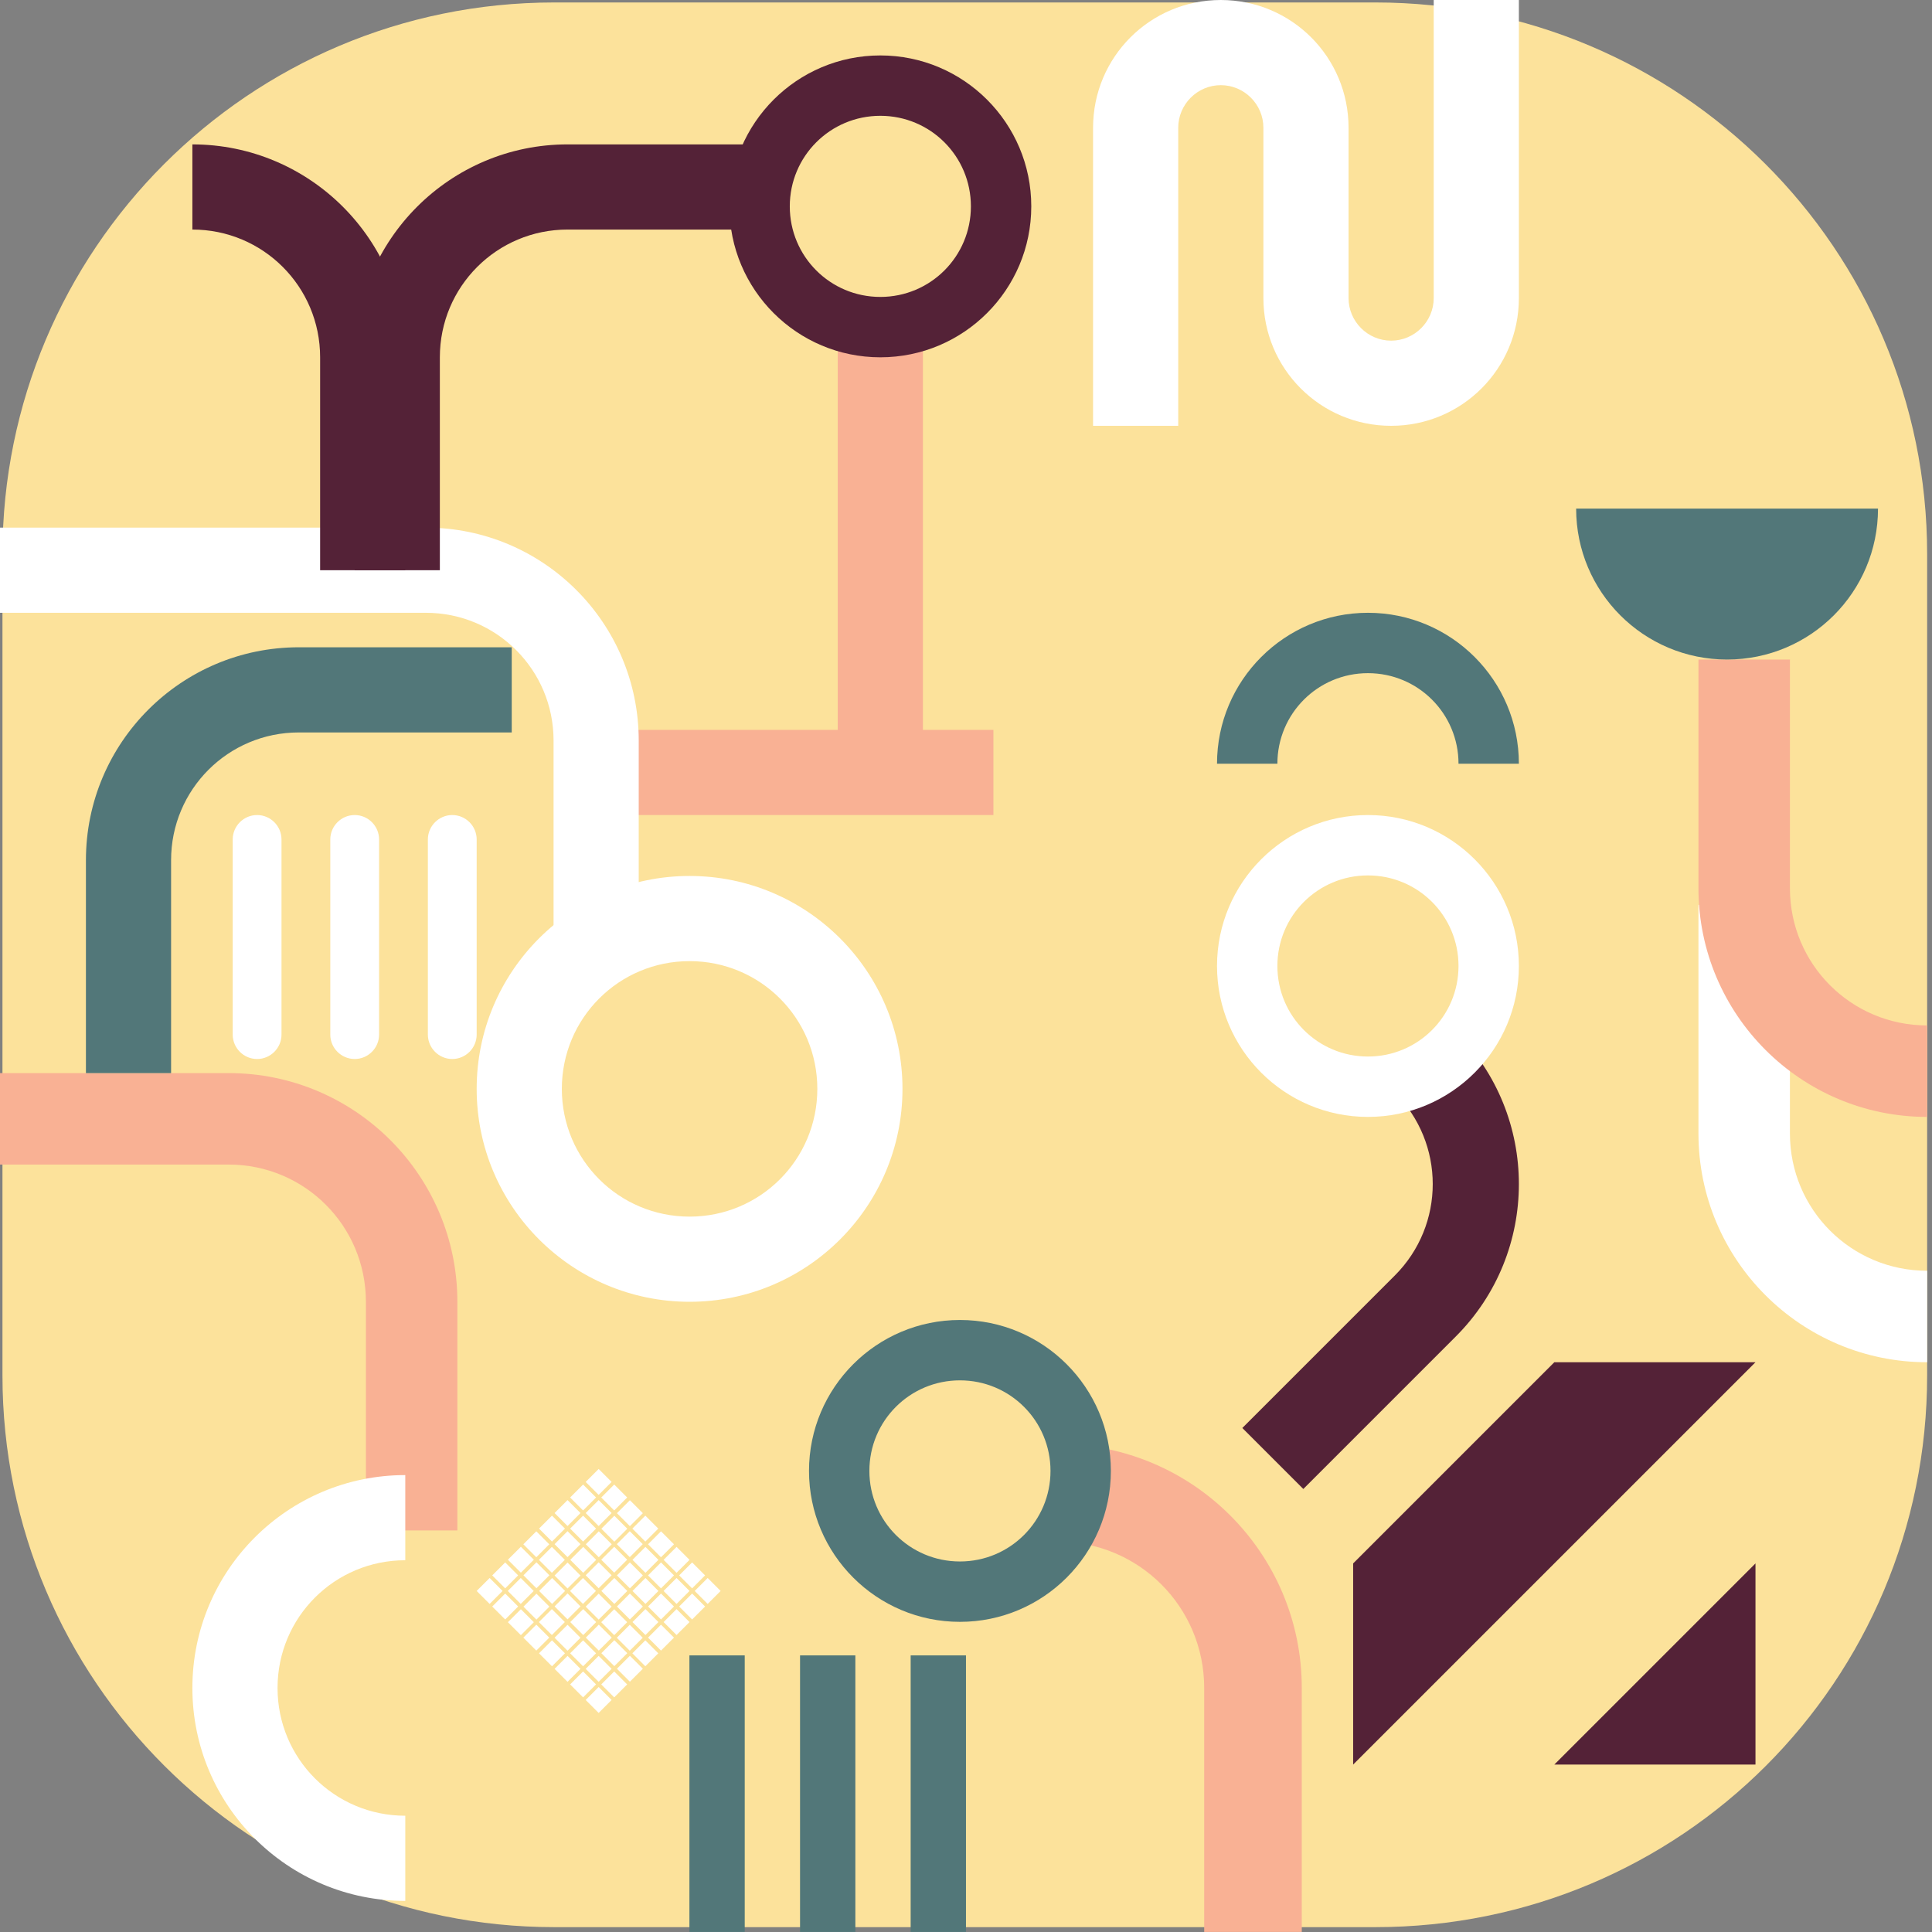 <?xml version="1.0" encoding="utf-8" ?>	<!-- Generator: Assembly 2.4 - http://assemblyapp.co -->	<svg version="1.1" xmlns="http://www.w3.org/2000/svg" xmlns:xlink="http://www.w3.org/1999/xlink" width="4096.00" height="4096.00" viewBox="0 0 4096.0 4096.0"><rect x="0" y="0" width="4096.0" height="4096.0" fill="#808080" stroke="none"/>		<g id="document" transform="scale(13.653 13.653) translate(150.0 150.0)">			<path d="M63.563,149.253 C111.036,149.253 149.253,111.036 149.253,63.563 L149.253,-63.928 C149.253,-111.401 110.737,-149.618 63.563,-149.618 L-63.928,-149.618 C-111.401,-149.618 -149.618,-111.102 -149.618,-63.928 L-149.618,63.563 C-149.618,111.036 -111.102,149.253 -63.928,149.253 L63.563,149.253 Z " fill="#fce29b" fill-opacity="1.00" />			<path d="M91.359,61.533 L60.122,92.771 L60.122,124.008 L122.597,61.533 L91.359,61.533 Z M91.359,124.008 L122.597,124.008 L122.597,92.771 L91.359,124.008 Z " fill="#542237" fill-opacity="1.00" />			<path d="M66.586,48.071 L42.912,71.745 L52.382,81.214 L76.056,57.54 C89.124,44.472 89.124,23.26 76.056,10.192 L66.586,19.662 C74.446,27.521 74.446,40.211 66.586,48.071 Z " fill="#542237" fill-opacity="1.00" />			<path d="M85.857,0 C85.857,-12.938 75.357,-23.438 62.419,-23.438 C49.482,-23.438 38.982,-12.938 38.982,0 C38.982,12.938 49.482,23.438 62.419,23.438 C75.357,23.438 85.857,12.938 85.857,0 Z M62.419,-14.062 C70.201,-14.062 76.482,-7.781 76.482,0 C76.482,7.781 70.201,14.062 62.419,14.062 C54.638,14.062 48.357,7.781 48.357,0 C48.357,-7.781 54.638,-14.062 62.419,-14.062 Z " fill="#ffffff" fill-opacity="1.00" />			<path d="M127.946,26.022 L127.946,-9.489 L113.742,-9.489 L113.742,26.022 C113.742,45.624 129.651,61.533 149.253,61.533 L149.253,47.329 C137.463,47.329 127.946,37.812 127.946,26.022 Z " fill="#ffffff" fill-opacity="1.00" />			<path d="M38.982,-31.406 L48.357,-31.406 C48.357,-39.188 54.638,-45.469 62.419,-45.469 C70.201,-45.469 76.482,-39.188 76.482,-31.406 L85.857,-31.406 C85.857,-44.344 75.357,-54.844 62.419,-54.844 C49.482,-54.844 38.982,-44.344 38.982,-31.406 Z " fill="#527779" fill-opacity="1.00" />			<path d="M-114.489,30.838 C-102.699,30.838 -93.182,40.355 -93.182,52.145 L-93.182,87.656 L-78.978,87.656 L-78.978,52.145 C-78.978,32.543 -94.887,16.634 -114.489,16.634 L-150,16.634 L-150,30.838 L-114.489,30.838 Z " fill="#f9b194" fill-opacity="1.00" />			<path d="M127.946,-12.074 L127.946,-47.585 L113.742,-47.585 L113.742,-12.074 C113.742,7.528 129.651,23.438 149.253,23.438 L149.253,9.233 C137.463,9.233 127.946,-0.284 127.946,-12.074 Z " fill="#f9b194" fill-opacity="1.00" />			<path d="M36.992,112.117 L36.992,150 L52.145,150 L52.145,112.117 C52.145,91.205 35.173,74.233 14.262,74.233 L14.262,89.387 C26.839,89.387 36.992,99.539 36.992,112.117 Z " fill="#f9b194" fill-opacity="1.00" />			<path d="M22.5,78.408 C22.5,65.471 12,54.971 -0.938,54.971 C-13.875,54.971 -24.375,65.471 -24.375,78.408 C-24.375,91.346 -13.875,101.846 -0.938,101.846 C12,101.846 22.5,91.346 22.5,78.408 Z M-0.938,64.346 C6.844,64.346 13.125,70.627 13.125,78.408 C13.125,86.189 6.844,92.471 -0.938,92.471 C-8.719,92.471 -15,86.189 -15,78.408 C-15,70.627 -8.719,64.346 -0.938,64.346 Z " fill="#527779" fill-opacity="1.00" />			<path d="M-123.433,-16.427 C-123.433,-27.404 -114.573,-36.264 -103.596,-36.264 L-70.535,-36.264 L-70.535,-49.488 L-103.596,-49.488 C-121.846,-49.488 -136.657,-34.677 -136.657,-16.427 L-136.657,16.634 L-123.433,16.634 L-123.433,-16.427 Z " fill="#527779" fill-opacity="1.00" />			<path d="M-40.111,95.036 L-42.124,97.049 L-40.111,99.062 L-38.098,97.049 L-40.111,95.036 Z M-42.526,97.451 L-44.539,99.464 L-42.526,101.477 L-40.513,99.464 L-42.526,97.451 Z M-44.942,99.867 L-46.955,101.88 L-44.942,103.893 L-42.929,101.88 L-44.942,99.867 Z M-47.358,102.283 L-49.371,104.296 L-47.358,106.309 L-45.345,104.296 L-47.358,102.283 Z M-49.792,104.717 L-51.806,106.731 L-49.792,108.744 L-47.779,106.731 L-49.792,104.717 Z M-52.189,107.114 L-54.202,109.127 L-52.189,111.14 L-50.176,109.127 L-52.189,107.114 Z M-54.624,109.549 L-56.637,111.562 L-54.624,113.575 L-52.611,111.562 L-54.624,109.549 Z M-57.039,111.964 L-59.052,113.977 L-57.039,115.99 L-55.026,113.977 L-57.039,111.964 Z M-42.526,92.62 L-44.539,94.633 L-42.526,96.646 L-40.513,94.633 L-42.526,92.62 Z M-44.942,95.036 L-46.955,97.049 L-44.942,99.062 L-42.929,97.049 L-44.942,95.036 Z M-47.358,97.451 L-49.371,99.464 L-47.358,101.477 L-45.345,99.464 L-47.358,97.451 Z M-49.773,99.867 L-51.786,101.88 L-49.773,103.893 L-47.76,101.88 L-49.773,99.867 Z M-52.208,102.302 L-54.221,104.315 L-52.208,106.328 L-50.195,104.315 L-52.208,102.302 Z M-54.605,104.698 L-56.618,106.711 L-54.605,108.724 L-52.592,106.711 L-54.605,104.698 Z M-57.039,107.133 L-59.052,109.146 L-57.039,111.159 L-55.026,109.146 L-57.039,107.133 Z M-59.455,109.549 L-61.468,111.562 L-59.455,113.575 L-57.442,111.562 L-59.455,109.549 Z M-44.942,90.204 L-46.955,92.218 L-44.942,94.231 L-42.929,92.218 L-44.942,90.204 Z M-47.358,92.62 L-49.371,94.633 L-47.358,96.646 L-45.345,94.633 L-47.358,92.62 Z M-49.773,95.036 L-51.786,97.049 L-49.773,99.062 L-47.76,97.049 L-49.773,95.036 Z M-52.189,97.451 L-54.202,99.465 L-52.189,101.477 L-50.176,99.465 L-52.189,97.451 Z M-54.624,99.886 L-56.637,101.899 L-54.624,103.912 L-52.611,101.899 L-54.624,99.886 Z M-57.02,102.283 L-59.033,104.296 L-57.02,106.309 L-55.007,104.296 L-57.02,102.283 Z M-59.455,104.717 L-61.468,106.731 L-59.455,108.744 L-57.442,106.731 L-59.455,104.717 Z M-61.871,107.133 L-63.884,109.146 L-61.871,111.159 L-59.858,109.146 L-61.871,107.133 Z M-47.358,87.789 L-49.371,89.802 L-47.358,91.815 L-45.345,89.802 L-47.358,87.789 Z M-49.773,90.204 L-51.786,92.218 L-49.773,94.231 L-47.76,92.218 L-49.773,90.204 Z M-52.189,92.62 L-54.202,94.633 L-52.189,96.646 L-50.176,94.633 L-52.189,92.62 Z M-54.605,95.036 L-56.618,97.049 L-54.605,99.062 L-52.592,97.049 L-54.605,95.036 Z M-57.039,97.471 L-59.052,99.484 L-57.039,101.497 L-55.026,99.484 L-57.039,97.471 Z M-59.436,99.867 L-61.449,101.88 L-59.436,103.893 L-57.423,101.88 L-59.436,99.867 Z M-61.871,102.302 L-63.884,104.315 L-61.871,106.328 L-59.858,104.315 L-61.871,102.302 Z M-64.286,104.717 L-66.299,106.731 L-64.286,108.744 L-62.273,106.731 L-64.286,104.717 Z M-49.792,85.354 L-51.806,87.367 L-49.792,89.38 L-47.779,87.367 L-49.792,85.354 Z M-52.208,87.77 L-54.221,89.783 L-52.208,91.796 L-50.195,89.783 L-52.208,87.77 Z M-54.624,90.185 L-56.637,92.198 L-54.624,94.211 L-52.611,92.198 L-54.624,90.185 Z M-57.039,92.601 L-59.052,94.614 L-57.039,96.627 L-55.026,94.614 L-57.039,92.601 Z M-59.474,95.036 L-61.487,97.049 L-59.474,99.062 L-57.461,97.049 L-59.474,95.036 Z M-61.871,97.432 L-63.884,99.445 L-61.871,101.458 L-59.858,99.445 L-61.871,97.432 Z M-64.305,99.867 L-66.318,101.88 L-64.305,103.893 L-62.292,101.88 L-64.305,99.867 Z M-66.721,102.283 L-68.734,104.296 L-66.721,106.309 L-64.708,104.296 L-66.721,102.283 Z M-52.189,82.958 L-54.202,84.971 L-52.189,86.984 L-50.176,84.971 L-52.189,82.958 Z M-54.605,85.373 L-56.618,87.386 L-54.605,89.399 L-52.592,87.386 L-54.605,85.373 Z M-57.02,87.789 L-59.033,89.802 L-57.02,91.815 L-55.007,89.802 L-57.02,87.789 Z M-59.436,90.204 L-61.449,92.218 L-59.436,94.231 L-57.423,92.218 L-59.436,90.204 Z M-61.871,92.639 L-63.884,94.652 L-61.871,96.665 L-59.858,94.652 L-61.871,92.639 Z M-64.267,95.036 L-66.28,97.049 L-64.267,99.062 L-62.254,97.049 L-64.267,95.036 Z M-66.702,97.471 L-68.715,99.484 L-66.702,101.497 L-64.689,99.484 L-66.702,97.471 Z M-69.118,99.886 L-71.131,101.899 L-69.118,103.912 L-67.105,101.899 L-69.118,99.886 Z M-54.624,80.523 L-56.637,82.536 L-54.624,84.549 L-52.611,82.536 L-54.624,80.523 Z M-57.039,82.938 L-59.052,84.951 L-57.039,86.965 L-55.026,84.951 L-57.039,82.938 Z M-59.455,85.354 L-61.468,87.367 L-59.455,89.38 L-57.442,87.367 L-59.455,85.354 Z M-61.871,87.77 L-63.884,89.783 L-61.871,91.796 L-59.858,89.783 L-61.871,87.77 Z M-64.305,90.204 L-66.318,92.218 L-64.305,94.231 L-62.292,92.218 L-64.305,90.204 Z M-66.702,92.601 L-68.715,94.614 L-66.702,96.627 L-64.689,94.614 L-66.702,92.601 Z M-69.137,95.036 L-71.15,97.049 L-69.137,99.062 L-67.124,97.049 L-69.137,95.036 Z M-71.552,97.451 L-73.565,99.465 L-71.552,101.477 L-69.539,99.465 L-71.552,97.451 Z M-57.039,78.107 L-59.052,80.12 L-57.039,82.133 L-55.026,80.12 L-57.039,78.107 Z M-59.455,80.523 L-61.468,82.536 L-59.455,84.549 L-57.442,82.536 L-59.455,80.523 Z M-61.871,82.938 L-63.884,84.951 L-61.871,86.965 L-59.858,84.951 L-61.871,82.938 Z M-64.286,85.354 L-66.299,87.367 L-64.286,89.38 L-62.273,87.367 L-64.286,85.354 Z M-66.721,87.789 L-68.734,89.802 L-66.721,91.815 L-64.708,89.802 L-66.721,87.789 Z M-69.118,90.185 L-71.131,92.198 L-69.118,94.211 L-67.105,92.198 L-69.118,90.185 Z M-71.552,92.62 L-73.565,94.633 L-71.552,96.646 L-69.539,94.633 L-71.552,92.62 Z M-73.968,95.036 L-75.981,97.049 L-73.968,99.062 L-71.955,97.049 L-73.968,95.036 Z " fill="#ffffff" fill-opacity="1.00" />			<path d="M-150,-68.068 L-150,-54.844 L-83.878,-54.844 L-83.878,-68.068 L-150,-68.068 Z " fill="#ffffff" fill-opacity="1.00" />			<path d="M-110.076,14.446 C-112.16,14.446 -113.864,12.741 -113.864,10.658 L-113.864,-19.649 C-113.864,-21.733 -112.16,-23.438 -110.076,-23.438 C-107.992,-23.438 -106.288,-21.733 -106.288,-19.649 L-106.288,10.658 C-106.288,12.741 -107.992,14.446 -110.076,14.446 Z M-91.134,10.658 L-91.134,-19.649 C-91.134,-21.733 -92.839,-23.438 -94.923,-23.438 C-97.006,-23.438 -98.711,-21.733 -98.711,-19.649 L-98.711,10.658 C-98.711,12.741 -97.006,14.446 -94.923,14.446 C-92.839,14.446 -91.134,12.741 -91.134,10.658 Z M-75.981,10.658 L-75.981,-19.649 C-75.981,-21.733 -77.686,-23.438 -79.769,-23.438 C-81.853,-23.438 -83.558,-21.733 -83.558,-19.649 L-83.558,10.658 C-83.558,12.741 -81.853,14.446 -79.769,14.446 C-77.686,14.446 -75.981,12.741 -75.981,10.658 Z " fill="#ffffff" fill-opacity="1.00" />			<path d="M72.632,-150 L72.632,-103.715 C72.632,-100.078 69.657,-97.102 66.02,-97.102 C62.383,-97.102 59.408,-100.078 59.408,-103.715 L59.408,-130.163 C59.408,-141.14 50.548,-150 39.571,-150 C28.595,-150 19.735,-141.14 19.735,-130.163 L19.735,-83.878 L32.959,-83.878 L32.959,-130.163 C32.959,-133.8 35.935,-136.776 39.571,-136.776 C43.208,-136.776 46.184,-133.8 46.184,-130.163 L46.184,-103.715 C46.184,-92.738 55.044,-83.878 66.02,-83.878 C76.996,-83.878 85.857,-92.738 85.857,-103.715 L85.857,-150 L72.632,-150 Z " fill="#ffffff" fill-opacity="1.00" />			<path d="M-61.862,-36.662 L-61.862,-23.438 L4.261,-23.438 L4.261,-36.662 L-61.862,-36.662 Z " fill="#f9b194" fill-opacity="1.00" />			<path d="M-64.041,-35.007 L-64.041,-1.946 L-50.817,-1.946 L-50.817,-35.007 C-50.817,-53.257 -65.628,-68.068 -83.878,-68.068 L-83.878,-54.844 C-72.902,-54.844 -64.041,-45.983 -64.041,-35.007 Z " fill="#ffffff" fill-opacity="1.00" />			<path d="M-87.066,145.178 L-87.066,131.953 C-98.042,131.953 -106.902,123.093 -106.902,112.117 C-106.902,101.14 -98.042,92.28 -87.066,92.28 L-87.066,79.056 C-105.315,79.056 -120.127,93.867 -120.127,112.117 C-120.127,130.366 -105.315,145.178 -87.066,145.178 Z " fill="#ffffff" fill-opacity="1.00" />			<path d="M-9.859,19.084 C-9.859,0.834 -24.67,-13.977 -42.92,-13.977 C-61.17,-13.977 -75.981,0.834 -75.981,19.084 C-75.981,37.334 -61.17,52.145 -42.92,52.145 C-24.67,52.145 -9.859,37.334 -9.859,19.084 Z M-42.92,-0.753 C-31.944,-0.753 -23.083,8.108 -23.083,19.084 C-23.083,30.06 -31.944,38.921 -42.92,38.921 C-53.896,38.921 -62.757,30.06 -62.757,19.084 C-62.757,8.108 -53.896,-0.753 -42.92,-0.753 Z " fill="#ffffff" fill-opacity="1.00" />			<path d="M-100.29,-94.517 L-100.29,-61.456 L-87.066,-61.456 L-87.066,-94.517 C-87.066,-112.767 -101.877,-127.578 -120.127,-127.578 L-120.127,-114.354 C-109.151,-114.354 -100.29,-105.493 -100.29,-94.517 Z " fill="#542237" fill-opacity="1.00" />			<path d="M-81.698,-94.517 C-81.698,-105.493 -72.838,-114.354 -61.862,-114.354 L-28.8,-114.354 L-28.8,-127.578 L-61.862,-127.578 C-80.111,-127.578 -94.923,-112.767 -94.923,-94.517 L-94.923,-61.456 L-81.698,-61.456 L-81.698,-94.517 Z " fill="#542237" fill-opacity="1.00" />			<path d="M-19.91,-31.406 L-6.685,-31.406 L-6.685,-97.528 L-19.91,-97.528 L-19.91,-31.406 Z " fill="#f9b194" fill-opacity="1.00" />			<path d="M10.14,-117.955 C10.14,-130.892 -0.36,-141.392 -13.298,-141.392 C-26.235,-141.392 -36.735,-130.892 -36.735,-117.955 C-36.735,-105.017 -26.235,-94.517 -13.298,-94.517 C-0.36,-94.517 10.14,-105.017 10.14,-117.955 Z M-13.298,-132.017 C-5.516,-132.017 0.765,-125.736 0.765,-117.955 C0.765,-110.173 -5.516,-103.892 -13.298,-103.892 C-21.079,-103.892 -27.36,-110.173 -27.36,-117.955 C-27.36,-125.736 -21.079,-132.017 -13.298,-132.017 Z " fill="#542237" fill-opacity="1.00" />			<path d="M3.55271e-15,107.055 L-8.589,107.055 L-8.589,150 L3.55271e-15,150 L3.55271e-15,107.055 Z M-17.178,107.055 L-25.767,107.055 L-25.767,150 L-17.178,150 L-17.178,107.055 Z M-34.356,107.055 L-42.945,107.055 L-42.945,150 L-34.356,150 L-34.356,107.055 Z " fill="#527779" fill-opacity="1.00" />			<path d="M94.748,-71.022 C94.748,-58.07 105.233,-47.585 118.185,-47.585 C131.137,-47.585 141.623,-58.07 141.623,-71.022 L94.748,-71.022 Z " fill="#527779" fill-opacity="1.00" />		</g>	</svg>